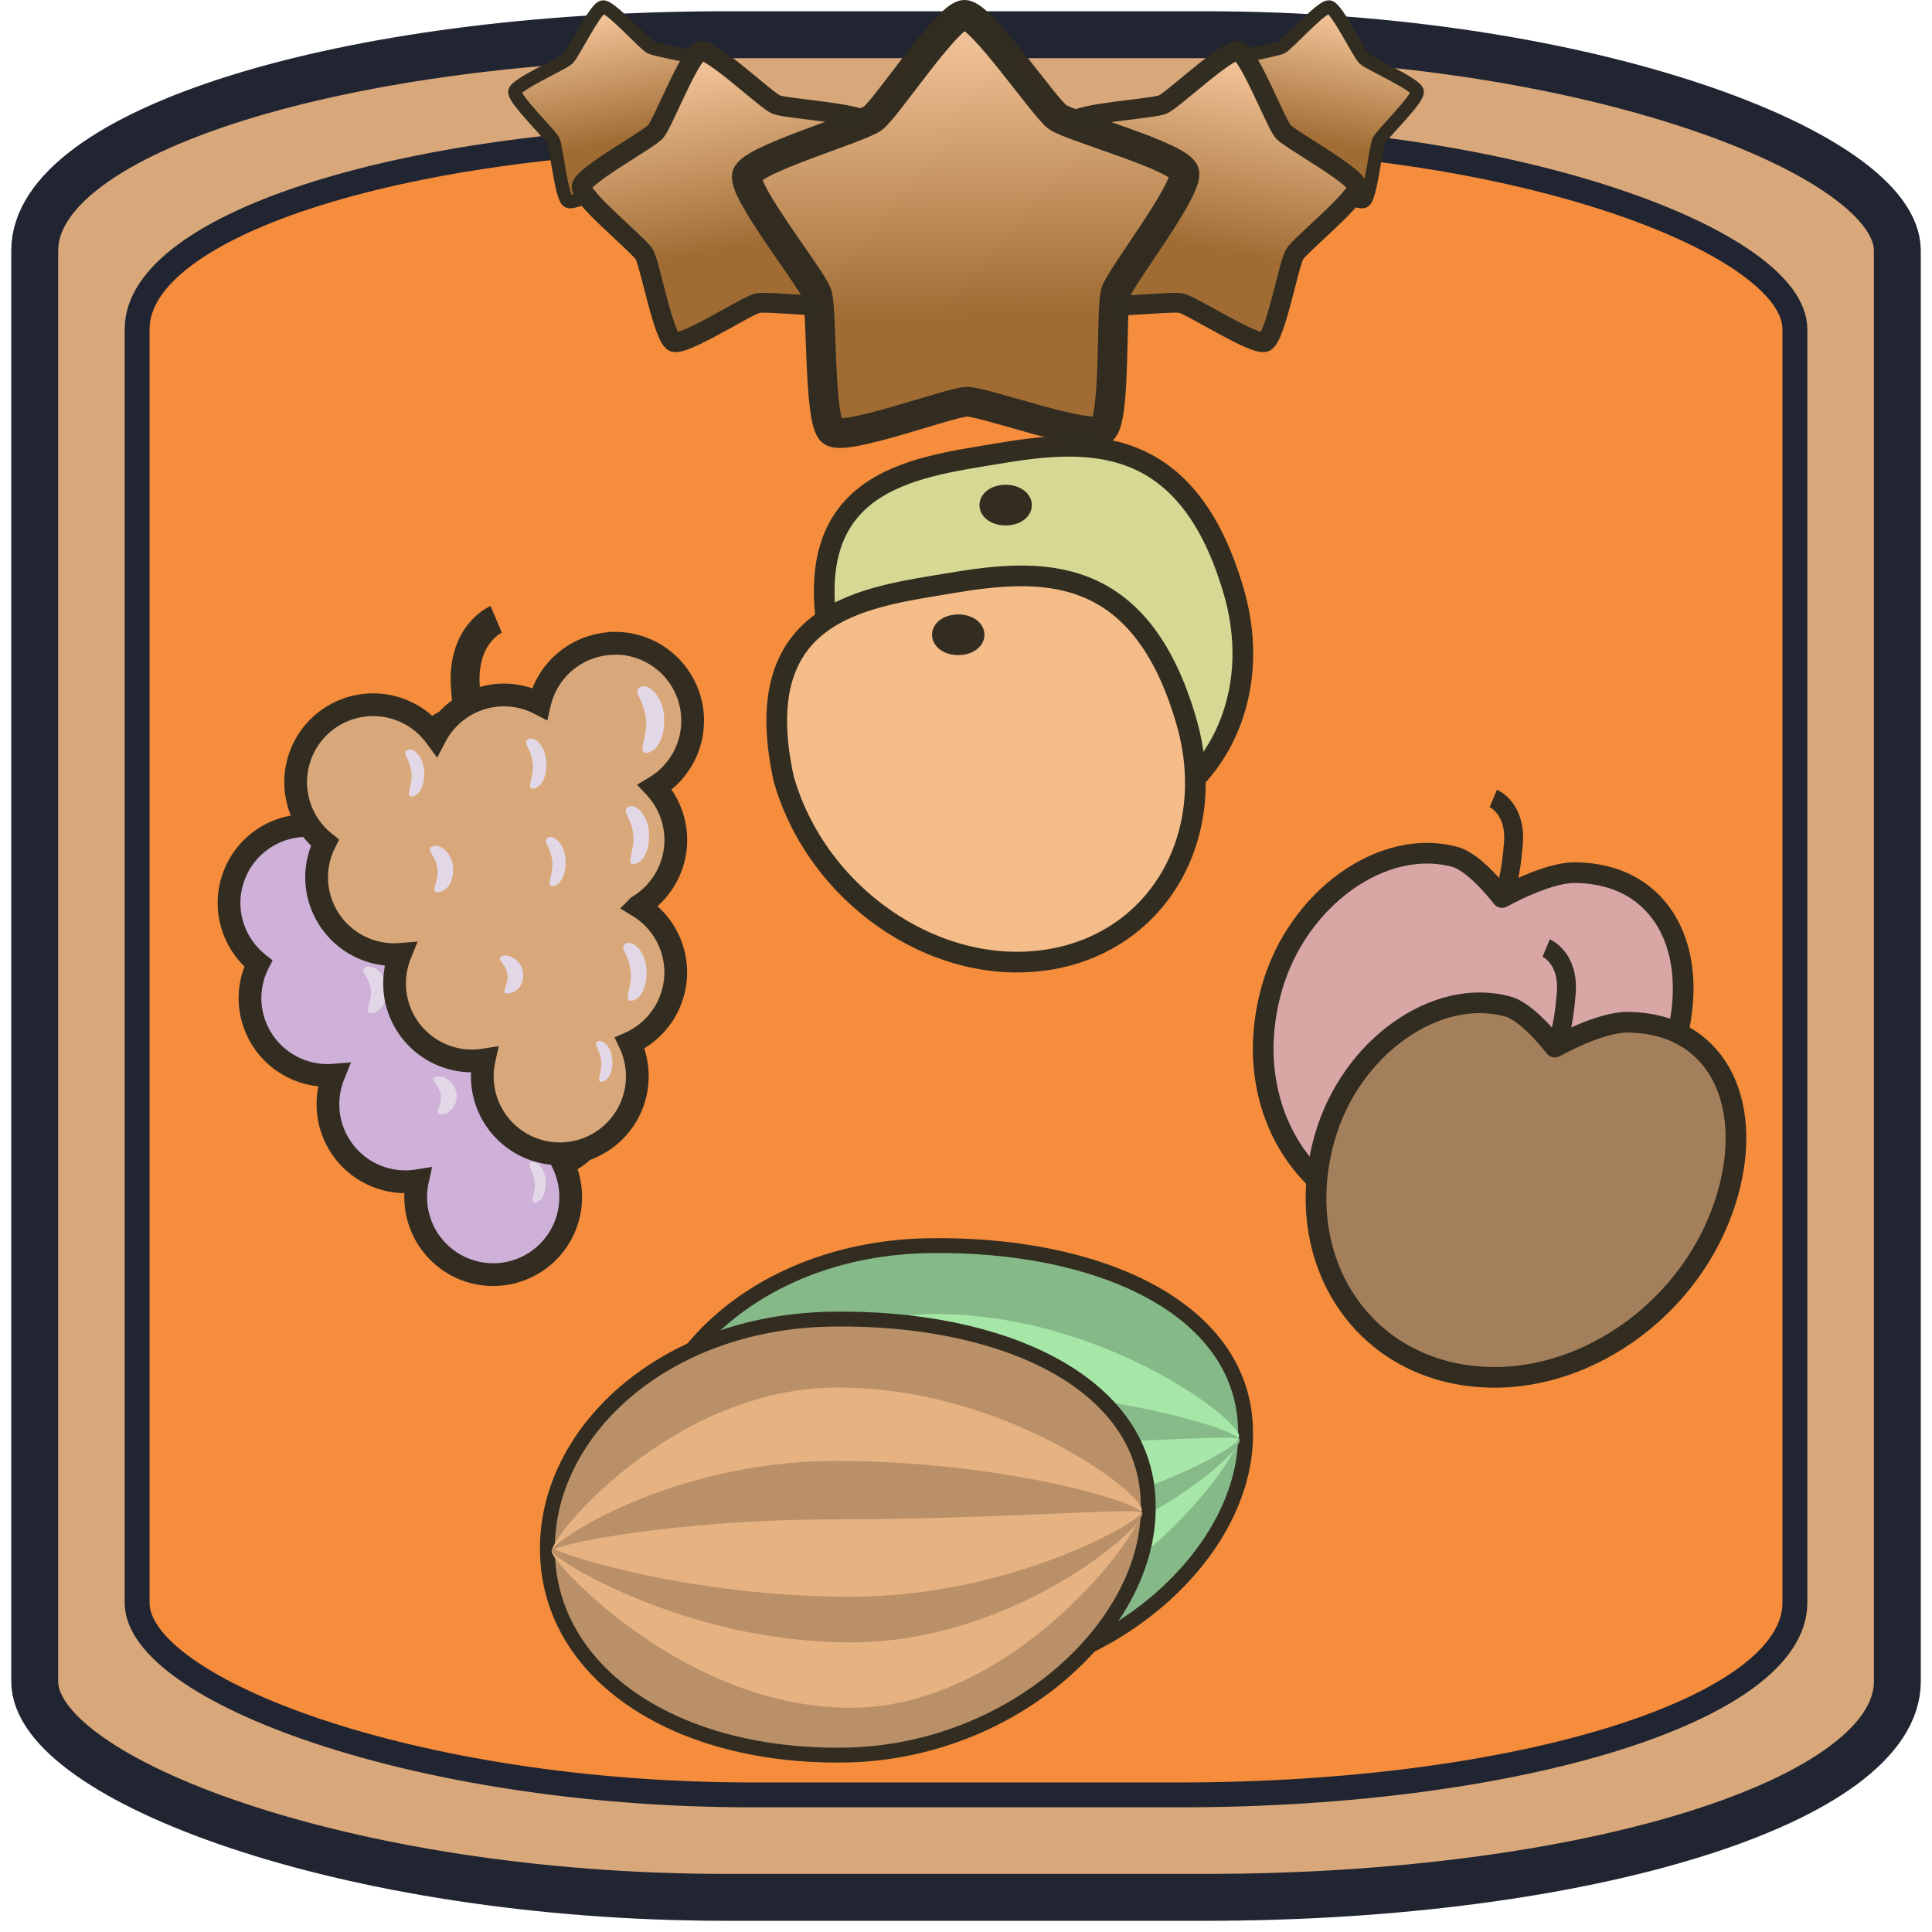 <?xml version="1.0" encoding="UTF-8" standalone="no"?>
<!-- Created with Inkscape (http://www.inkscape.org/) -->

<svg
   width="130"
   height="130"
   viewBox="0 0 34.396 34.396"
   version="1.1"
   id="svg1"
   inkscape:version="1.4.2 (f4327f4, 2025-05-13)"
   sodipodi:docname="DoubleFruit3.svg"
   xmlns:inkscape="http://www.inkscape.org/namespaces/inkscape"
   xmlns:sodipodi="http://sodipodi.sourceforge.net/DTD/sodipodi-0.dtd"
   xmlns:xlink="http://www.w3.org/1999/xlink"
   xmlns="http://www.w3.org/2000/svg"
   xmlns:svg="http://www.w3.org/2000/svg">
  <sodipodi:namedview
     id="namedview1"
     pagecolor="#ffffff"
     bordercolor="#000000"
     borderopacity="0.25"
     inkscape:showpageshadow="2"
     inkscape:pageopacity="0.0"
     inkscape:pagecheckerboard="0"
     inkscape:deskcolor="#d1d1d1"
     inkscape:document-units="mm"
     inkscape:zoom="9.086084"
     inkscape:cx="58.000784"
     inkscape:cy="43.638161"
     inkscape:window-width="3840"
     inkscape:window-height="2054"
     inkscape:window-x="-11"
     inkscape:window-y="-11"
     inkscape:window-maximized="1"
     inkscape:current-layer="layer1" />
  <defs
     id="defs1">
    <inkscape:path-effect
       effect="spiro"
       id="path-effect8"
       is_visible="true"
       lpeversion="1" />
    <inkscape:path-effect
       effect="mirror_symmetry"
       start_point="17.255,9.245"
       end_point="17.255,29.301"
       center_point="17.255,19.273"
       id="path-effect5"
       is_visible="true"
       lpeversion="1.2"
       lpesatellites=""
       mode="free"
       discard_orig_path="false"
       fuse_paths="true"
       oposite_fuse="false"
       split_items="false"
       split_open="false"
       link_styles="false" />
    <inkscape:path-effect
       effect="mirror_symmetry"
       start_point="27.03,8.41"
       end_point="27.03,28.183"
       center_point="27.03,18.297"
       id="path-effect3"
       is_visible="true"
       lpeversion="1.2"
       lpesatellites=""
       mode="free"
       discard_orig_path="false"
       fuse_paths="false"
       oposite_fuse="false"
       split_items="false"
       split_open="false"
       link_styles="false" />
    <inkscape:path-effect
       effect="spiro"
       id="path-effect8-8"
       is_visible="true"
       lpeversion="1" />
    <inkscape:path-effect
       effect="spiro"
       id="path-effect8-0"
       is_visible="true"
       lpeversion="1" />
    <inkscape:path-effect
       effect="spiro"
       id="path-effect8-0-9"
       is_visible="true"
       lpeversion="1" />
    <inkscape:path-effect
       effect="spiro"
       id="path-effect8-8-6"
       is_visible="true"
       lpeversion="1" />
    <inkscape:path-effect
       effect="spiro"
       id="path-effect8-3"
       is_visible="true"
       lpeversion="1" />
    <linearGradient
       inkscape:collect="always"
       xlink:href="#linearGradient33"
       id="linearGradient2"
       gradientUnits="userSpaceOnUse"
       x1="9.158"
       y1="0.654"
       x2="9.524"
       y2="7.639" />
    <linearGradient
       id="linearGradient33"
       inkscape:collect="always">
      <stop
         style="stop-color:#ffd1a8;stop-opacity:1;"
         offset="0"
         id="stop33" />
      <stop
         style="stop-color:#a06c34;stop-opacity:1;"
         offset="0.696"
         id="stop34" />
    </linearGradient>
    <linearGradient
       inkscape:collect="always"
       xlink:href="#linearGradient33"
       id="linearGradient14"
       gradientUnits="userSpaceOnUse"
       x1="9.158"
       y1="0.654"
       x2="9.524"
       y2="7.639" />
    <linearGradient
       inkscape:collect="always"
       xlink:href="#linearGradient33"
       id="linearGradient15"
       gradientUnits="userSpaceOnUse"
       x1="9.158"
       y1="0.654"
       x2="9.524"
       y2="7.639" />
    <linearGradient
       inkscape:collect="always"
       xlink:href="#linearGradient33"
       id="linearGradient16"
       gradientUnits="userSpaceOnUse"
       x1="9.158"
       y1="0.654"
       x2="9.524"
       y2="7.639" />
    <linearGradient
       inkscape:collect="always"
       xlink:href="#linearGradient33"
       id="linearGradient17"
       gradientUnits="userSpaceOnUse"
       x1="9.158"
       y1="0.654"
       x2="9.524"
       y2="7.639" />
  </defs>
  <g
     inkscape:label="Ebene 1"
     inkscape:groupmode="layer"
     id="layer1">
    <rect
       style="fill:#d9a87a;stroke:#212532;stroke-width:0.835;stroke-linejoin:round;stroke-miterlimit:8.2;stroke-opacity:0.996;stroke-dasharray:none;fill-opacity:1"
       id="rect1"
       width="33.161"
       height="33.161"
       x="0.618"
       y="0.618"
       ry="3.843"
       rx="12.308" />
    <rect
       style="fill:#f58d3d;stroke:#212532;stroke-width:0.443;stroke-linejoin:round;stroke-miterlimit:8.2;stroke-dasharray:none;stroke-opacity:0.996;fill-opacity:1"
       id="rect1-8"
       width="29.514"
       height="29.514"
       x="2.441"
       y="2.441"
       ry="3.42"
       rx="10.954" />
    <path
       style="fill:#d97a7a;fill-opacity:0;stroke:#322d21;stroke-width:0.514;stroke-linejoin:round;stroke-miterlimit:8.2;stroke-opacity:0.996"
       d="m 8.512,13.529 c 0,0 -0.153,-0.329 -0.226,-1.285 -0.073,-0.956 0.548,-1.218 0.548,-1.218"
       id="path9-6-5"
       sodipodi:nodetypes="czc" />
    <path
       id="path8"
       style="fill:#d9a6a6;stroke:#322d21;stroke-width:0.368;stroke-linejoin:round;stroke-miterlimit:8.2;stroke-opacity:0.996;fill-opacity:1"
       d="m 29.819,18.594 c -0.584,2.06 -2.663,3.507 -4.645,3.231 -1.982,-0.276 -3.115,-2.17 -2.531,-4.23 0.454,-1.603 1.98,-2.692 3.263,-2.338 0.366,0.101 0.836,0.722 0.836,0.722 0,0 0.791,-0.447 1.296,-0.443 1.553,0.011 2.257,1.378 1.782,3.058 z"
       sodipodi:nodetypes="sssscss" />
    <path
       id="path8-2"
       style="fill:#d6d994;fill-opacity:1;stroke:#322d21;stroke-width:0.368;stroke-linejoin:round;stroke-miterlimit:8.2;stroke-opacity:0.996"
       d="m 14.797,11.557 c 0.584,2.06 2.663,3.507 4.645,3.231 1.982,-0.276 3.115,-2.17 2.531,-4.23 -0.823,-2.874 -2.613,-2.753 -4.222,-2.481 -1.5,0.254 -3.611,0.466 -2.954,3.48 z"
       sodipodi:nodetypes="sssas" />
    <path
       style="fill:#d97a7a;fill-opacity:0;stroke:#322d21;stroke-width:0.336;stroke-linejoin:round;stroke-miterlimit:8.2;stroke-opacity:0.996"
       d="m 26.796,15.853 c 0,0 0.1,-0.215 0.148,-0.841 0.048,-0.626 -0.358,-0.797 -0.358,-0.797"
       id="path9"
       sodipodi:nodetypes="czc" />
    <path
       id="path8-5"
       style="fill:#a47f5c;stroke:#322d21;stroke-width:0.368;stroke-linejoin:round;stroke-miterlimit:8.2;stroke-opacity:0.996;fill-opacity:1"
       d="m 30.759,21.257 c -0.584,2.06 -2.663,3.507 -4.645,3.231 -1.982,-0.276 -3.115,-2.17 -2.531,-4.23 0.454,-1.603 1.98,-2.692 3.263,-2.338 0.366,0.101 0.836,0.722 0.836,0.722 0,0 0.791,-0.447 1.296,-0.443 1.553,0.011 2.257,1.378 1.782,3.058 z"
       sodipodi:nodetypes="sssscss" />
    <path
       style="fill:#d97a7a;fill-opacity:0;stroke:#322d21;stroke-width:0.336;stroke-linejoin:round;stroke-miterlimit:8.2;stroke-opacity:0.996"
       d="m 27.737,18.516 c 0,0 0.1,-0.215 0.148,-0.841 0.048,-0.626 -0.358,-0.797 -0.358,-0.797"
       id="path9-7"
       sodipodi:nodetypes="czc" />
    <path
       style="fill:#d97a7a;fill-opacity:0;stroke:#322d21;stroke-width:0.514;stroke-linejoin:round;stroke-miterlimit:8.2;stroke-opacity:0.996"
       d="m 7.602,15.411 c 0,0 -0.153,-0.329 -0.226,-1.285 -0.073,-0.956 0.548,-1.218 0.548,-1.218"
       id="path9-6"
       sodipodi:nodetypes="czc" />
    <path
       id="path1"
       style="fill:#ceb0d9;fill-opacity:1;stroke:#332d21;stroke-width:0.405;stroke-dasharray:none;stroke-opacity:1"
       d="M 9.732,13.606 A 1.38,1.38 0 0 0 8.419,14.679 1.38,1.38 0 0 0 7.757,14.524 1.38,1.38 0 0 0 6.568,15.26 1.38,1.38 0 0 0 5.425,14.698 a 1.38,1.38 0 0 0 -1.347,1.41 1.38,1.38 0 0 0 0.52,1.045 1.38,1.38 0 0 0 -0.147,0.645 1.38,1.38 0 0 0 1.41,1.348 1.38,1.38 0 0 0 0.078,-0.004 1.38,1.38 0 0 0 -0.1,0.549 1.38,1.38 0 0 0 1.41,1.348 1.38,1.38 0 0 0 0.183,-0.017 1.38,1.38 0 0 0 -0.031,0.322 1.38,1.38 0 0 0 1.41,1.348 1.38,1.38 0 0 0 1.349,-1.41 v -0.002 a 1.38,1.38 0 0 0 -0.133,-0.559 1.38,1.38 0 0 0 0.817,-1.29 v -0.002 a 1.38,1.38 0 0 0 -0.663,-1.144 1.38,1.38 0 0 1 7.89e-4,-7.89e-4 1.38,1.38 0 0 0 0.663,-1.21 v -0.002 a 1.38,1.38 0 0 0 -0.37,-0.906 1.38,1.38 0 0 0 0.67,-1.214 v -0.002 A 1.38,1.38 0 0 0 9.732,13.606 Z" />
    <path
       id="path7"
       style="fill:#85ba88;stroke:#332d21;stroke-width:0.265;fill-opacity:1"
       d="m 22.174,25.463 c 0.066,2.143 -2.383,4.427 -5.395,4.475 -3.012,0.047 -5.232,-1.432 -5.299,-3.575 -0.068,-2.143 2.042,-4.137 5.054,-4.186 3.012,-0.049 5.571,1.1 5.64,3.242 z"
       sodipodi:nodetypes="cssscc" />
    <path
       id="path10"
       style="fill:#a6e7a8;fill-opacity:1;stroke:#332d21;stroke-width:0;stroke-dasharray:none"
       d="m 16.884,29.096 c -2.934,0.005 -5.264,-2.52 -5.329,-2.769 -0.066,-0.249 2.145,-2.926 5.078,-2.932 2.934,-0.006 5.319,1.797 5.423,2.147 0.101,0.349 -2.239,3.548 -5.172,3.554 z"
       sodipodi:nodetypes="ssscs" />
    <path
       id="path10-6"
       style="fill:#87ba89;fill-opacity:1;stroke:#332d21;stroke-width:0;stroke-dasharray:none"
       d="m 16.884,27.933 c -2.934,0.003 -5.264,-1.464 -5.329,-1.615 -0.066,-0.151 2.104,-1.611 5.037,-1.615 2.934,-0.004 5.37,0.711 5.475,0.923 0.101,0.212 -2.249,2.304 -5.183,2.307 z"
       sodipodi:nodetypes="ssscs" />
    <path
       id="path10-65"
       style="fill:#a7e7a9;fill-opacity:1;stroke:#332d21;stroke-width:0;stroke-dasharray:none"
       d="m 16.884,27.119 c -2.934,0.001 -5.202,-0.778 -5.268,-0.842 -0.066,-0.064 2.042,-0.533 4.976,-0.535 2.934,-0.002 5.35,-0.214 5.454,-0.124 0.101,0.09 -2.228,1.499 -5.162,1.501 z"
       sodipodi:nodetypes="ssscs" />
    <path
       id="path7-0"
       style="fill:#ba9068;fill-opacity:1;stroke:#332d21;stroke-width:0.265"
       d="m 20.441,26.771 c 0.066,2.143 -2.383,4.427 -5.395,4.475 -3.012,0.047 -5.232,-1.432 -5.299,-3.575 -0.068,-2.143 2.042,-4.137 5.054,-4.186 3.012,-0.049 5.571,1.1 5.64,3.242 z"
       sodipodi:nodetypes="cssscc" />
    <path
       id="path10-0"
       style="fill:#e7b281;fill-opacity:1;stroke:#332d21;stroke-width:0;stroke-dasharray:none"
       d="m 15.152,30.404 c -2.934,0.005 -5.264,-2.52 -5.329,-2.769 -0.066,-0.249 2.145,-2.926 5.078,-2.932 2.934,-0.006 5.319,1.797 5.423,2.147 0.101,0.349 -2.239,3.548 -5.172,3.554 z"
       sodipodi:nodetypes="ssscs" />
    <path
       id="path10-6-1"
       style="fill:#ba9068;fill-opacity:1;stroke:#332d21;stroke-width:0;stroke-dasharray:none"
       d="m 15.152,29.24 c -2.934,0.003 -5.264,-1.464 -5.329,-1.615 -0.066,-0.151 2.104,-1.611 5.037,-1.615 2.934,-0.004 5.37,0.711 5.475,0.923 0.101,0.212 -2.249,2.304 -5.183,2.307 z"
       sodipodi:nodetypes="ssscs" />
    <path
       id="path10-65-4"
       style="fill:#e7b281;fill-opacity:1;stroke:#332d21;stroke-width:0;stroke-dasharray:none"
       d="m 15.152,28.427 c -2.934,0.001 -5.202,-0.778 -5.268,-0.842 -0.066,-0.064 2.042,-0.533 4.976,-0.535 2.934,-0.002 5.35,-0.214 5.454,-0.124 0.101,0.09 -2.228,1.499 -5.162,1.501 z"
       sodipodi:nodetypes="ssscs" />
    <path
       id="path11"
       style="fill:#e2d7e6;stroke:#332d21;stroke-width:0"
       d="m 10.32,15.554 c -0.164,0.007 0.023,-0.278 -0.004,-0.585 -0.033,-0.366 -0.236,-0.488 -0.122,-0.575 0.145,-0.111 0.426,0.138 0.444,0.532 0.017,0.393 -0.153,0.622 -0.317,0.629 z"
       sodipodi:nodetypes="ssscs" />
    <path
       id="path11-6"
       style="fill:#e2d7e6;stroke:#332d21;stroke-width:0"
       d="m 10.094,17.534 c -0.142,0.006 0.02,-0.242 -0.004,-0.508 -0.029,-0.318 -0.205,-0.424 -0.106,-0.5 0.126,-0.097 0.37,0.12 0.385,0.462 0.015,0.342 -0.133,0.541 -0.275,0.546 z"
       sodipodi:nodetypes="ssscs" />
    <path
       id="path11-3"
       style="fill:#e2d7e6;stroke:#332d21;stroke-width:0"
       d="m 10.049,19.967 c -0.142,0.006 0.02,-0.242 -0.004,-0.508 -0.029,-0.318 -0.205,-0.424 -0.106,-0.5 0.126,-0.097 0.37,0.12 0.385,0.462 0.015,0.342 -0.133,0.541 -0.275,0.546 z"
       sodipodi:nodetypes="ssscs" />
    <path
       id="path11-66"
       style="fill:#e2d7e6;stroke:#332d21;stroke-width:0"
       d="m 9.522,21.411 c -0.1,0.004 0.014,-0.171 -0.003,-0.359 -0.02,-0.225 -0.145,-0.3 -0.075,-0.353 0.089,-0.068 0.261,0.085 0.272,0.326 0.011,0.241 -0.094,0.382 -0.194,0.386 z"
       sodipodi:nodetypes="ssscs" />
    <path
       id="path11-63"
       style="fill:#e2d7e6;stroke:#332d21;stroke-width:0"
       d="m 7.853,19.838 c -0.142,0.004 0.02,-0.158 -0.004,-0.333 -0.029,-0.208 -0.205,-0.278 -0.106,-0.327 0.126,-0.063 0.37,0.079 0.385,0.302 0.015,0.224 -0.133,0.354 -0.275,0.358 z"
       sodipodi:nodetypes="ssscs" />
    <path
       id="path11-9"
       style="fill:#e2d7e6;stroke:#332d21;stroke-width:0"
       d="m 8.65,17.928 c -0.121,0.005 0.017,-0.205 -0.003,-0.432 -0.024,-0.27 -0.174,-0.36 -0.09,-0.424 0.107,-0.082 0.314,0.102 0.327,0.392 0.013,0.29 -0.113,0.459 -0.234,0.464 z"
       sodipodi:nodetypes="ssscs" />
    <path
       id="path11-8"
       style="fill:#e2d7e6;stroke:#332d21;stroke-width:0"
       d="m 8.302,16.191 c -0.123,0.005 0.018,-0.209 -0.003,-0.44 -0.025,-0.276 -0.178,-0.368 -0.092,-0.433 0.109,-0.084 0.321,0.104 0.334,0.4 0.013,0.296 -0.115,0.468 -0.239,0.473 z"
       sodipodi:nodetypes="ssscs" />
    <path
       id="path11-36"
       style="fill:#e2d7e6;stroke:#332d21;stroke-width:0"
       d="m 6.143,16.332 c -0.116,0.005 0.016,-0.196 -0.003,-0.413 -0.023,-0.259 -0.167,-0.345 -0.086,-0.406 0.103,-0.078 0.301,0.098 0.313,0.375 0.012,0.278 -0.108,0.44 -0.224,0.444 z"
       sodipodi:nodetypes="ssscs" />
    <path
       id="path11-0"
       style="fill:#e2d7e6;stroke:#332d21;stroke-width:0"
       d="m 6.607,18.038 c -0.142,0.005 0.02,-0.195 -0.004,-0.41 -0.029,-0.256 -0.205,-0.342 -0.106,-0.403 0.126,-0.078 0.37,0.097 0.385,0.372 0.015,0.275 -0.133,0.436 -0.275,0.44 z"
       sodipodi:nodetypes="ssscs" />
    <path
       style="fill:#d99f7a;fill-opacity:1;stroke:#332d21;stroke-width:0.398;stroke-dasharray:none;stroke-opacity:1"
       id="path12"
       sodipodi:type="arc"
       sodipodi:cx="-17.903774"
       sodipodi:cy="8.9929247"
       sodipodi:rx="0.26667103"
       sodipodi:ry="0.16318011"
       sodipodi:start="6.2613533"
       sodipodi:end="6.2601406"
       sodipodi:open="true"
       sodipodi:arc-type="arc"
       d="m -17.637,8.989 a 0.267,0.163 0 0 1 -0.261,0.167 0.267,0.163 0 0 1 -0.273,-0.159 0.267,0.163 0 0 1 0.261,-0.167 0.267,0.163 0 0 1 0.273,0.159"
       transform="scale(-1,1)" />
    <path
       id="path8-2-7"
       style="fill:#f4bc89;fill-opacity:1;stroke:#322d21;stroke-width:0.368;stroke-linejoin:round;stroke-miterlimit:8.2;stroke-opacity:0.996"
       d="m 13.952,13.864 c 0.584,2.06 2.663,3.507 4.645,3.231 1.982,-0.276 3.115,-2.17 2.531,-4.23 -0.823,-2.874 -2.613,-2.753 -4.222,-2.481 -1.5,0.254 -3.611,0.466 -2.954,3.48 z"
       sodipodi:nodetypes="sssas" />
    <path
       style="fill:#d99f7a;fill-opacity:1;stroke:#332d21;stroke-width:0.398;stroke-dasharray:none;stroke-opacity:1"
       id="path12-7"
       sodipodi:type="arc"
       sodipodi:cx="-17.059305"
       sodipodi:cy="11.300118"
       sodipodi:rx="0.26667103"
       sodipodi:ry="0.16318011"
       sodipodi:start="6.2613533"
       sodipodi:end="6.2601406"
       sodipodi:open="true"
       sodipodi:arc-type="arc"
       d="m -16.793,11.297 a 0.267,0.163 0 0 1 -0.261,0.167 0.267,0.163 0 0 1 -0.273,-0.159 0.267,0.163 0 0 1 0.261,-0.167 0.267,0.163 0 0 1 0.273,0.159"
       transform="scale(-1,1)" />
    <path
       id="path1-9"
       style="fill:#d9a87a;fill-opacity:1;stroke:#332d21;stroke-width:0.405;stroke-dasharray:none;stroke-opacity:1"
       d="m 10.918,11.455 a 1.38,1.38 0 0 0 -1.313,1.073 1.38,1.38 0 0 0 -0.662,-0.155 1.38,1.38 0 0 0 -1.189,0.736 1.38,1.38 0 0 0 -1.143,-0.562 1.38,1.38 0 0 0 -1.347,1.41 1.38,1.38 0 0 0 0.52,1.045 1.38,1.38 0 0 0 -0.147,0.645 1.38,1.38 0 0 0 1.41,1.348 1.38,1.38 0 0 0 0.078,-0.004 1.38,1.38 0 0 0 -0.1,0.549 1.38,1.38 0 0 0 1.41,1.348 1.38,1.38 0 0 0 0.183,-0.017 1.38,1.38 0 0 0 -0.031,0.322 1.38,1.38 0 0 0 1.41,1.348 1.38,1.38 0 0 0 1.349,-1.41 v -0.002 a 1.38,1.38 0 0 0 -0.133,-0.559 1.38,1.38 0 0 0 0.817,-1.29 v -0.002 a 1.38,1.38 0 0 0 -0.663,-1.144 1.38,1.38 0 0 1 7.89e-4,-7.89e-4 1.38,1.38 0 0 0 0.663,-1.21 v -0.002 a 1.38,1.38 0 0 0 -0.37,-0.906 1.38,1.38 0 0 0 0.67,-1.214 v -0.002 a 1.38,1.38 0 0 0 -1.411,-1.347 z" />
    <path
       id="path11-98"
       style="fill:#e2d7e6;stroke:#332d21;stroke-width:0"
       d="m 11.506,13.403 c -0.164,0.007 0.023,-0.278 -0.004,-0.585 -0.033,-0.366 -0.236,-0.488 -0.122,-0.575 0.145,-0.111 0.426,0.138 0.444,0.532 0.017,0.393 -0.153,0.622 -0.317,0.629 z"
       sodipodi:nodetypes="ssscs" />
    <path
       id="path11-6-1"
       style="fill:#e2d7e6;stroke:#332d21;stroke-width:0"
       d="m 11.28,15.383 c -0.142,0.006 0.02,-0.242 -0.004,-0.508 -0.029,-0.318 -0.205,-0.424 -0.106,-0.5 0.126,-0.097 0.37,0.12 0.385,0.462 0.015,0.342 -0.133,0.541 -0.275,0.546 z"
       sodipodi:nodetypes="ssscs" />
    <path
       id="path11-3-8"
       style="fill:#e2d7e6;stroke:#332d21;stroke-width:0"
       d="m 11.235,17.817 c -0.142,0.006 0.02,-0.242 -0.004,-0.508 -0.029,-0.318 -0.205,-0.424 -0.106,-0.5 0.126,-0.097 0.37,0.12 0.385,0.462 0.015,0.342 -0.133,0.541 -0.275,0.546 z"
       sodipodi:nodetypes="ssscs" />
    <path
       id="path11-66-2"
       style="fill:#e2d7e6;stroke:#332d21;stroke-width:0"
       d="m 10.708,19.26 c -0.1,0.004 0.014,-0.171 -0.003,-0.359 -0.02,-0.225 -0.145,-0.3 -0.075,-0.353 0.089,-0.068 0.261,0.085 0.272,0.326 0.011,0.241 -0.094,0.382 -0.194,0.386 z"
       sodipodi:nodetypes="ssscs" />
    <path
       id="path11-63-6"
       style="fill:#e2d7e6;stroke:#332d21;stroke-width:0"
       d="m 9.039,17.687 c -0.142,0.004 0.02,-0.158 -0.004,-0.333 -0.029,-0.208 -0.205,-0.278 -0.106,-0.327 0.126,-0.063 0.37,0.079 0.385,0.302 0.015,0.224 -0.133,0.354 -0.275,0.358 z"
       sodipodi:nodetypes="ssscs" />
    <path
       id="path11-9-6"
       style="fill:#e2d7e6;stroke:#332d21;stroke-width:0"
       d="m 9.836,15.777 c -0.121,0.005 0.017,-0.205 -0.003,-0.432 -0.024,-0.27 -0.174,-0.36 -0.09,-0.424 0.107,-0.082 0.314,0.102 0.327,0.392 0.013,0.29 -0.113,0.459 -0.234,0.464 z"
       sodipodi:nodetypes="ssscs" />
    <path
       id="path11-8-0"
       style="fill:#e2d7e6;stroke:#332d21;stroke-width:0"
       d="m 9.488,14.04 c -0.123,0.005 0.018,-0.209 -0.003,-0.44 -0.025,-0.276 -0.178,-0.368 -0.092,-0.433 0.109,-0.084 0.321,0.104 0.334,0.4 0.013,0.296 -0.115,0.468 -0.239,0.473 z"
       sodipodi:nodetypes="ssscs" />
    <path
       id="path11-36-3"
       style="fill:#e2d7e6;stroke:#332d21;stroke-width:0"
       d="m 7.329,14.181 c -0.116,0.005 0.016,-0.196 -0.003,-0.413 -0.023,-0.259 -0.167,-0.345 -0.086,-0.406 0.103,-0.078 0.301,0.098 0.313,0.375 0.012,0.278 -0.108,0.44 -0.224,0.444 z"
       sodipodi:nodetypes="ssscs" />
    <path
       id="path11-0-8"
       style="fill:#e2d7e6;stroke:#332d21;stroke-width:0"
       d="m 7.792,15.888 c -0.142,0.005 0.02,-0.195 -0.004,-0.41 -0.029,-0.256 -0.205,-0.342 -0.106,-0.403 0.126,-0.078 0.37,0.097 0.385,0.372 0.015,0.275 -0.133,0.436 -0.275,0.44 z"
       sodipodi:nodetypes="ssscs" />
    <path
       sodipodi:type="star"
       style="fill:url(#linearGradient14);fill-opacity:1;fill-rule:nonzero;stroke:#322d21;stroke-width:0.443;stroke-linejoin:round;stroke-miterlimit:8.2;stroke-opacity:0.996"
       id="path1-5-7-01"
       inkscape:flatsided="false"
       sodipodi:sides="5"
       sodipodi:cx="9.3473988"
       sodipodi:cy="4.4553022"
       sodipodi:r1="3.4362388"
       sodipodi:r2="2.3474281"
       sodipodi:arg1="0.9357696"
       sodipodi:arg2="1.5640882"
       inkscape:rounded="0.12173243"
       inkscape:randomized="0"
       d="M 11.386,7.222 C 11.183,7.371 9.615,6.801 9.363,6.803 9.112,6.804 7.551,7.395 7.346,7.249 7.142,7.102 7.199,5.434 7.12,5.196 7.04,4.957 5.996,3.655 6.072,3.415 6.148,3.176 7.752,2.715 7.955,2.565 8.157,2.416 9.073,1.021 9.324,1.019 c 0.251,-0.002 1.186,1.381 1.39,1.528 0.204,0.146 1.815,0.586 1.894,0.825 0.079,0.239 -0.947,1.555 -1.024,1.794 -0.076,0.24 0.003,1.907 -0.199,2.056 z"
       inkscape:transform-center-x="-0.14615559"
       inkscape:transform-center-y="-0.37848779"
       transform="matrix(-0.533,-0.07,-0.07,0.533,28.706,0.234)" />
    <path
       sodipodi:type="star"
       style="fill:url(#linearGradient15);fill-opacity:1;fill-rule:nonzero;stroke:#322d21;stroke-width:0.443;stroke-linejoin:round;stroke-miterlimit:8.2;stroke-opacity:0.996"
       id="path1-5-7-01-0"
       inkscape:flatsided="false"
       sodipodi:sides="5"
       sodipodi:cx="9.3473988"
       sodipodi:cy="4.4553022"
       sodipodi:r1="3.4362388"
       sodipodi:r2="2.3474281"
       sodipodi:arg1="0.9357696"
       sodipodi:arg2="1.5640882"
       inkscape:rounded="0.12173243"
       inkscape:randomized="0"
       d="M 11.386,7.222 C 11.183,7.371 9.615,6.801 9.363,6.803 9.112,6.804 7.551,7.395 7.346,7.249 7.142,7.102 7.199,5.434 7.12,5.196 7.04,4.957 5.996,3.655 6.072,3.415 6.148,3.176 7.752,2.715 7.955,2.565 8.157,2.416 9.073,1.021 9.324,1.019 c 0.251,-0.002 1.186,1.381 1.39,1.528 0.204,0.146 1.815,0.586 1.894,0.825 0.079,0.239 -0.947,1.555 -1.024,1.794 -0.076,0.24 0.003,1.907 -0.199,2.056 z"
       inkscape:transform-center-x="0.14615558"
       inkscape:transform-center-y="-0.37848779"
       transform="matrix(0.533,-0.07,0.07,0.533,5.691,0.234)" />
    <path
       sodipodi:type="star"
       style="fill:url(#linearGradient16);fill-opacity:1;fill-rule:nonzero;stroke:#322d21;stroke-width:0.443;stroke-linejoin:round;stroke-miterlimit:8.2;stroke-opacity:0.996"
       id="path1-5-7"
       inkscape:flatsided="false"
       sodipodi:sides="5"
       sodipodi:cx="9.3473988"
       sodipodi:cy="4.4553022"
       sodipodi:r1="3.4362388"
       sodipodi:r2="2.3474281"
       sodipodi:arg1="0.9357696"
       sodipodi:arg2="1.5640882"
       inkscape:rounded="0.12173243"
       inkscape:randomized="0"
       d="M 11.386,7.222 C 11.183,7.371 9.615,6.801 9.363,6.803 9.112,6.804 7.551,7.395 7.346,7.249 7.142,7.102 7.199,5.434 7.12,5.196 7.04,4.957 5.996,3.655 6.072,3.415 6.148,3.176 7.752,2.715 7.955,2.565 8.157,2.416 9.073,1.021 9.324,1.019 c 0.251,-0.002 1.186,1.381 1.39,1.528 0.204,0.146 1.815,0.586 1.894,0.825 0.079,0.239 -0.947,1.555 -1.024,1.794 -0.076,0.24 0.003,1.907 -0.199,2.056 z"
       inkscape:transform-center-x="-0.228865"
       inkscape:transform-center-y="-0.50198606"
       transform="matrix(0.775,0.18,-0.18,0.775,14.999,-1.56)" />
    <path
       sodipodi:type="star"
       style="fill:url(#linearGradient17);fill-opacity:1;fill-rule:nonzero;stroke:#322d21;stroke-width:0.443;stroke-linejoin:round;stroke-miterlimit:8.2;stroke-opacity:0.996"
       id="path1-5-7-0"
       inkscape:flatsided="false"
       sodipodi:sides="5"
       sodipodi:cx="9.3473988"
       sodipodi:cy="4.4553022"
       sodipodi:r1="3.4362388"
       sodipodi:r2="2.3474281"
       sodipodi:arg1="0.9357696"
       sodipodi:arg2="1.5640882"
       inkscape:rounded="0.12173243"
       inkscape:randomized="0"
       d="M 11.386,7.222 C 11.183,7.371 9.615,6.801 9.363,6.803 9.112,6.804 7.551,7.395 7.346,7.249 7.142,7.102 7.199,5.434 7.12,5.196 7.04,4.957 5.996,3.655 6.072,3.415 6.148,3.176 7.752,2.715 7.955,2.565 8.157,2.416 9.073,1.021 9.324,1.019 c 0.251,-0.002 1.186,1.381 1.39,1.528 0.204,0.146 1.815,0.586 1.894,0.825 0.079,0.239 -0.947,1.555 -1.024,1.794 -0.076,0.24 0.003,1.907 -0.199,2.056 z"
       inkscape:transform-center-x="0.22886499"
       inkscape:transform-center-y="-0.50198606"
       transform="matrix(-0.775,0.18,0.18,0.775,19.518,-1.56)" />
    <path
       sodipodi:type="star"
       style="fill:url(#linearGradient2);fill-opacity:1;fill-rule:nonzero;stroke:#322d21;stroke-width:0.443;stroke-linejoin:round;stroke-miterlimit:8.2;stroke-opacity:0.996"
       id="path1-5"
       inkscape:flatsided="false"
       sodipodi:sides="5"
       sodipodi:cx="9.3473988"
       sodipodi:cy="4.4553022"
       sodipodi:r1="3.4362388"
       sodipodi:r2="2.3474281"
       sodipodi:arg1="0.9357696"
       sodipodi:arg2="1.5640882"
       inkscape:rounded="0.12173243"
       inkscape:randomized="0"
       d="M 11.386,7.222 C 11.183,7.371 9.615,6.801 9.363,6.803 9.112,6.804 7.551,7.395 7.346,7.249 7.142,7.102 7.199,5.434 7.12,5.196 7.04,4.957 5.996,3.655 6.072,3.415 6.148,3.176 7.752,2.715 7.955,2.565 8.157,2.416 9.073,1.021 9.324,1.019 c 0.251,-0.002 1.186,1.381 1.39,1.528 0.204,0.146 1.815,0.586 1.894,0.825 0.079,0.239 -0.947,1.555 -1.024,1.794 -0.076,0.24 0.003,1.907 -0.199,2.056 z"
       inkscape:transform-center-x="0.080032094"
       inkscape:transform-center-y="-1.007312"
       transform="matrix(1.191,0,0,1.191,6.067,-0.95)" />
  </g>
</svg>
